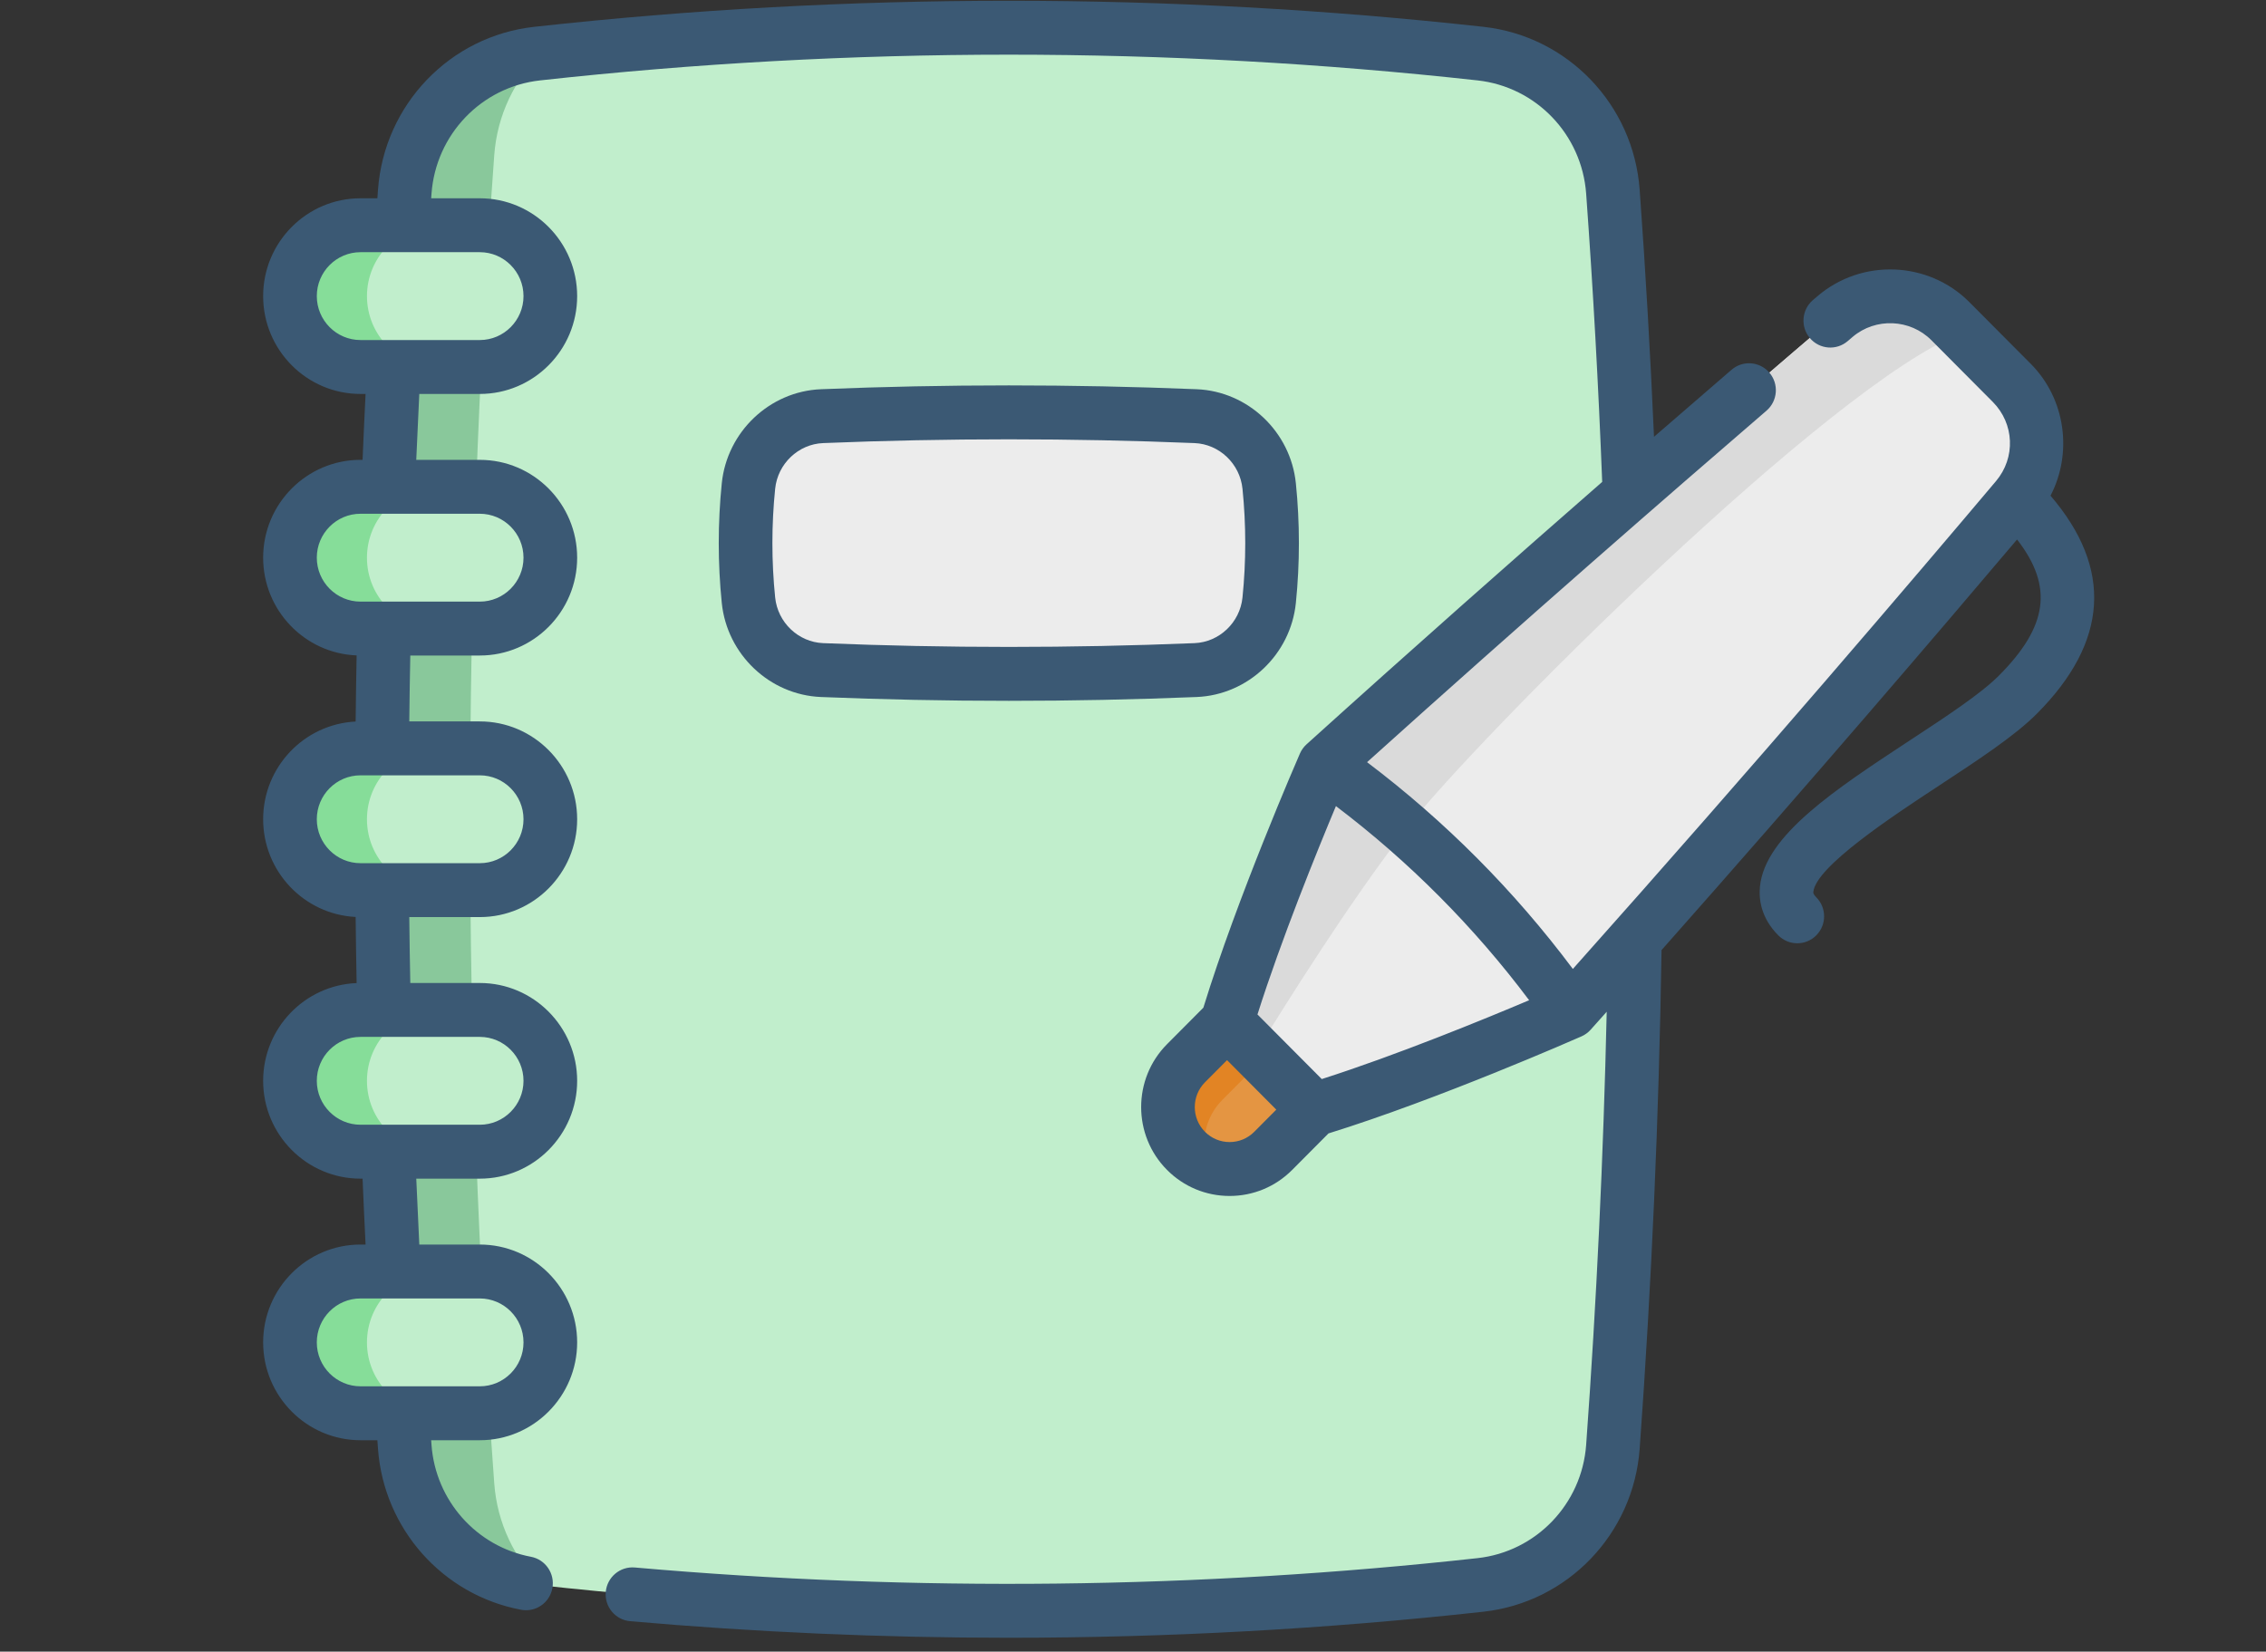 <svg width="155" height="113" viewBox="0 0 155 113" fill="none" xmlns="http://www.w3.org/2000/svg">
<rect x="0" y="0" width="155" height="113" fill="#333333" stroke="none"/>
<path d="M101.259 3.666C79.751 1.295 58.243 1.295 36.736 3.666C31.847 4.205 28.037 8.185 27.677 13.114C25.593 41.739 25.593 70.363 27.677 98.988C28.037 103.918 31.847 107.897 36.736 108.436C58.243 110.808 79.751 110.808 101.259 108.436C106.147 107.897 109.958 103.918 110.317 98.988C112.402 70.364 112.402 41.739 110.317 13.114C109.958 8.185 106.147 4.205 101.259 3.666Z" fill="#C1EECC"/>
<path d="M33.808 101.489C34.007 104.217 35.204 106.669 37.041 108.468C36.938 108.459 36.837 108.449 36.734 108.436C31.845 107.897 28.036 103.918 27.677 98.987C25.591 70.364 25.591 41.738 27.677 13.115C28.036 8.184 31.845 4.205 36.734 3.666C36.837 3.654 36.938 3.644 37.041 3.634C35.204 5.433 34.007 7.885 33.808 10.614C31.602 40.906 31.602 71.197 33.808 101.489Z" fill="#89C89B"/>
<path d="M81.775 28.473C73.257 28.124 64.74 28.124 56.222 28.473C53.597 28.58 51.458 30.622 51.19 33.249C50.924 35.856 50.924 38.462 51.19 41.069C51.458 43.696 53.597 45.738 56.222 45.845C64.74 46.194 73.257 46.194 81.775 45.845C84.4 45.738 86.539 43.696 86.807 41.069C87.073 38.462 87.073 35.856 86.807 33.249C86.539 30.622 84.4 28.58 81.775 28.473Z" fill="#ECECEC"/>
<path d="M32.811 25.109H24.653C21.988 25.109 19.827 22.938 19.827 20.259C19.827 17.581 21.988 15.41 24.653 15.41H32.811C35.476 15.41 37.636 17.581 37.636 20.259C37.636 22.938 35.476 25.109 32.811 25.109Z" fill="#C1EECC"/>
<path d="M29.925 25.109H24.652C21.987 25.109 19.829 22.94 19.829 20.261C19.829 18.922 20.369 17.708 21.242 16.831C22.114 15.954 23.32 15.411 24.652 15.411H29.925C28.593 15.411 27.388 15.954 26.515 16.831C25.642 17.708 25.102 18.922 25.102 20.261C25.102 22.94 27.26 25.109 29.925 25.109Z" fill="#86DD99"/>
<path d="M32.81 96.693H24.652C21.986 96.693 19.826 94.522 19.826 91.843C19.826 89.165 21.986 86.993 24.652 86.993H32.81C35.475 86.993 37.635 89.165 37.635 91.843C37.635 94.522 35.475 96.693 32.81 96.693Z" fill="#C1EECC"/>
<path d="M29.924 96.692H24.651C21.986 96.692 19.828 94.523 19.828 91.845C19.828 90.505 20.368 89.291 21.241 88.414C22.113 87.537 23.319 86.994 24.651 86.994H29.924C28.592 86.994 27.387 87.537 26.514 88.414C25.641 89.292 25.101 90.505 25.101 91.845C25.101 94.523 27.259 96.692 29.924 96.692Z" fill="#86DD99"/>
<path d="M32.81 78.797H24.652C21.986 78.797 19.826 76.626 19.826 73.947C19.826 71.269 21.986 69.097 24.652 69.097H32.81C35.475 69.097 37.635 71.269 37.635 73.947C37.635 76.626 35.475 78.797 32.81 78.797Z" fill="#C1EECC"/>
<path d="M29.924 78.797H24.651C21.986 78.797 19.828 76.627 19.828 73.949C19.828 72.609 20.368 71.395 21.241 70.518C22.113 69.641 23.319 69.098 24.651 69.098H29.924C28.592 69.098 27.387 69.641 26.514 70.518C25.641 71.396 25.101 72.609 25.101 73.949C25.101 76.627 27.259 78.797 29.924 78.797Z" fill="#86DD99"/>
<path d="M32.81 60.901H24.652C21.986 60.901 19.826 58.73 19.826 56.051C19.826 53.373 21.986 51.202 24.652 51.202H32.81C35.475 51.202 37.635 53.373 37.635 56.051C37.635 58.73 35.475 60.901 32.81 60.901Z" fill="#C1EECC"/>
<path d="M29.924 60.901H24.651C21.986 60.901 19.828 58.731 19.828 56.053C19.828 54.714 20.368 53.5 21.241 52.623C22.113 51.746 23.319 51.203 24.651 51.203H29.924C28.592 51.203 27.387 51.745 26.514 52.623C25.641 53.5 25.101 54.714 25.101 56.053C25.101 58.731 27.259 60.901 29.924 60.901Z" fill="#86DD99"/>
<path d="M32.81 43.005H24.652C21.986 43.005 19.826 40.834 19.826 38.155C19.826 35.477 21.986 33.306 24.652 33.306H32.81C35.475 33.306 37.635 35.477 37.635 38.155C37.635 40.834 35.475 43.005 32.81 43.005Z" fill="#C1EECC"/>
<path d="M29.924 43.005H24.651C21.986 43.005 19.828 40.835 19.828 38.157C19.828 36.818 20.368 35.604 21.241 34.727C22.113 33.85 23.319 33.306 24.651 33.306H29.924C28.592 33.306 27.387 33.849 26.514 34.727C25.641 35.604 25.101 36.818 25.101 38.157C25.101 40.836 27.259 43.005 29.924 43.005Z" fill="#86DD99"/>
<path d="M87.959 65.869L81.117 72.745C79.47 74.4 79.47 77.084 81.117 78.74C82.764 80.395 85.435 80.395 87.082 78.74L93.923 71.864" fill="#E49542"/>
<path d="M82.638 79.718C82.081 79.514 81.561 79.188 81.115 78.739C79.469 77.085 79.469 74.402 81.117 72.745L87.959 65.869L90.453 68.376L83.611 75.252C82.409 76.46 82.083 78.215 82.638 79.718Z" fill="#E28424"/>
<path d="M137.927 34.105C132.405 40.651 120.835 54.238 107.431 69.219C107.431 69.219 97.432 73.627 89.889 75.919L86.906 72.922L83.924 69.924C86.204 62.343 90.59 52.294 90.59 52.294C105.496 38.823 119.016 27.195 125.529 21.645C127.837 19.679 131.259 19.822 133.398 21.972L137.601 26.196C139.741 28.346 139.883 31.786 137.927 34.105Z" fill="#ECECEC"/>
<path d="M85.942 71.954L83.924 69.925C86.203 62.343 90.59 52.293 90.59 52.293C105.494 38.822 119.015 27.194 125.527 21.646C127.835 19.678 131.259 19.821 133.397 21.971L134.209 22.786C125.42 26.075 100.979 50.527 96.193 56.701C92.312 61.709 87.876 68.795 85.942 71.954Z" fill="#DADADA"/>
<path d="M56.155 47.688C60.419 47.862 64.713 47.949 69.006 47.949C73.3 47.949 77.593 47.862 81.857 47.688C85.364 47.544 88.28 44.78 88.64 41.257C88.917 38.538 88.917 35.78 88.64 33.061C88.28 29.538 85.364 26.773 81.857 26.63C73.329 26.281 64.682 26.281 56.155 26.63C52.648 26.773 49.732 29.538 49.372 33.061C49.095 35.78 49.095 38.538 49.372 41.257C49.732 44.78 52.648 47.544 56.155 47.688ZM53.023 33.437C53.198 31.727 54.608 30.384 56.305 30.315C60.519 30.143 64.762 30.057 69.006 30.057C73.25 30.057 77.494 30.143 81.708 30.315C83.404 30.384 84.815 31.727 84.989 33.437C85.241 35.907 85.241 38.411 84.989 40.881C84.815 42.591 83.404 43.933 81.708 44.002C73.279 44.347 64.733 44.347 56.305 44.002C54.608 43.933 53.198 42.591 53.023 40.881C52.771 38.411 52.771 35.907 53.023 33.437Z" fill="#3B5974"/>
<path d="M140.26 33.913C141.778 30.999 141.301 27.299 138.909 24.892L134.705 20.666C131.911 17.862 127.363 17.673 124.336 20.251C124.272 20.306 124.205 20.362 124.139 20.419L124.008 20.53C123.236 21.19 123.143 22.354 123.799 23.129C124.456 23.905 125.614 23.999 126.386 23.339L126.505 23.238C126.584 23.171 126.663 23.104 126.723 23.051C128.29 21.718 130.657 21.816 132.111 23.275L136.313 27.499C137.789 28.985 137.885 31.312 136.534 32.913C131.114 39.341 120.312 52.025 107.587 66.293C103.572 60.926 98.851 56.181 93.511 52.146C104.347 42.385 114.278 33.741 120.832 28.098C121.602 27.435 121.691 26.271 121.032 25.498C120.373 24.724 119.214 24.634 118.445 25.297C116.862 26.66 115.08 28.199 113.138 29.885C112.891 24.257 112.565 18.588 112.157 12.98C111.732 7.157 107.237 2.47 101.469 1.835C79.928 -0.542 58.084 -0.542 36.543 1.835C30.775 2.47 26.28 7.157 25.855 12.985L25.814 13.566H24.66C20.988 13.566 18 16.569 18 20.259C18 23.95 20.988 26.953 24.66 26.953H25.006C24.931 28.454 24.863 29.96 24.801 31.461H24.66C20.988 31.461 18 34.464 18 38.155C18 41.757 20.845 44.701 24.394 44.842C24.365 46.35 24.342 47.861 24.326 49.366C20.808 49.542 18 52.473 18 56.051C18 59.629 20.808 62.56 24.326 62.736C24.342 64.241 24.365 65.753 24.394 67.26C20.845 67.401 18 70.346 18 73.947C18 77.638 20.988 80.641 24.66 80.641H24.801C24.863 82.139 24.931 83.645 25.006 85.149H24.66C20.988 85.149 18 88.152 18 91.843C18 95.534 20.988 98.537 24.66 98.537H25.814L25.856 99.125C26.255 104.598 30.279 109.126 35.642 110.136C35.756 110.158 35.87 110.168 35.982 110.168C36.848 110.168 37.618 109.55 37.783 108.664C37.97 107.663 37.314 106.699 36.318 106.511C32.59 105.809 29.793 102.661 29.516 98.86L29.493 98.537H32.819C36.491 98.537 39.479 95.534 39.479 91.843C39.479 88.152 36.491 85.149 32.819 85.149H28.681C28.606 83.646 28.537 82.14 28.474 80.641H32.819C36.491 80.641 39.479 77.638 39.479 73.947C39.479 70.256 36.491 67.254 32.819 67.254H28.065C28.035 65.751 28.012 64.245 27.996 62.745H32.819C36.491 62.745 39.479 59.742 39.479 56.051C39.479 52.36 36.491 49.358 32.819 49.358H27.996C28.012 47.858 28.035 46.351 28.065 44.849H32.819C36.491 44.849 39.479 41.847 39.479 38.156C39.479 34.465 36.491 31.462 32.819 31.462H28.473C28.536 29.96 28.605 28.454 28.68 26.953H32.819C36.491 26.953 39.479 23.951 39.479 20.26C39.479 16.569 36.491 13.566 32.819 13.566H29.494L29.516 13.249C29.811 9.201 32.935 5.942 36.943 5.501C58.219 3.154 79.794 3.154 101.069 5.501C105.078 5.942 108.201 9.201 108.497 13.249C108.973 19.794 109.34 26.423 109.594 32.971C103.702 38.117 96.714 44.289 89.373 50.923C89.179 51.098 89.024 51.313 88.919 51.553C88.742 51.959 84.628 61.411 82.313 68.943L79.828 71.441C77.468 73.813 77.468 77.672 79.828 80.043C80.971 81.192 82.491 81.825 84.108 81.825C85.725 81.825 87.245 81.192 88.388 80.043L90.872 77.546C98.367 75.22 107.773 71.085 108.177 70.907C108.416 70.801 108.63 70.646 108.804 70.451C109.172 70.039 109.538 69.629 109.903 69.221C109.68 79.08 109.21 89.026 108.497 98.855C108.202 102.901 105.077 106.16 101.069 106.604C81.95 108.712 62.554 108.927 43.423 107.244C42.415 107.155 41.524 107.905 41.435 108.92C41.347 109.935 42.094 110.829 43.103 110.918C51.696 111.674 60.341 112.052 68.991 112.052C79.841 112.052 90.699 111.458 101.47 110.27C107.238 109.632 111.732 104.944 112.157 99.124C112.978 87.801 113.48 76.326 113.654 65.003C123.986 53.338 132.761 43.071 137.972 36.91C140.482 40.143 140.067 42.87 136.734 46.22C135.493 47.467 133.138 49.014 130.644 50.652C125.555 53.995 120.747 57.152 120.387 60.638C120.298 61.505 120.443 62.792 121.641 63.996C122 64.357 122.469 64.537 122.939 64.537C123.408 64.537 123.878 64.357 124.236 63.996C124.953 63.276 124.953 62.109 124.236 61.389C124.021 61.172 124.031 61.08 124.037 61.019C124.217 59.279 129.497 55.811 132.652 53.739C135.309 51.994 137.819 50.346 139.329 48.828C144.224 43.909 144.532 38.897 140.26 33.913ZM35.809 91.843C35.809 93.5 34.468 94.848 32.819 94.848H24.66C23.011 94.848 21.67 93.5 21.67 91.843C21.67 90.186 23.011 88.837 24.66 88.837H32.819C34.468 88.838 35.809 90.186 35.809 91.843ZM35.809 73.947C35.809 75.604 34.468 76.952 32.819 76.952H24.66C23.011 76.952 21.67 75.604 21.67 73.947C21.67 72.29 23.011 70.942 24.66 70.942H32.819C34.468 70.942 35.809 72.29 35.809 73.947ZM35.809 56.051C35.809 57.708 34.468 59.057 32.819 59.057H24.66C23.011 59.057 21.67 57.708 21.67 56.051C21.67 54.394 23.011 53.046 24.66 53.046H32.819C34.468 53.046 35.809 54.394 35.809 56.051ZM35.809 38.155C35.809 39.813 34.468 41.161 32.819 41.161H24.66C23.011 41.161 21.67 39.813 21.67 38.155C21.67 36.498 23.011 35.15 24.66 35.15H32.819C34.468 35.15 35.809 36.498 35.809 38.155ZM35.809 20.259C35.809 21.916 34.468 23.265 32.819 23.265H24.66C23.011 23.265 21.67 21.916 21.67 20.259C21.67 18.602 23.011 17.254 24.66 17.254H32.819C34.468 17.254 35.809 18.602 35.809 20.259ZM91.381 55.151C96.389 58.946 100.821 63.4 104.597 68.433C101.494 69.746 95.508 72.198 90.412 73.827L86.014 69.407C87.635 64.286 90.076 58.27 91.381 55.151ZM84.108 78.137C83.472 78.137 82.873 77.888 82.423 77.435C81.494 76.502 81.494 74.982 82.423 74.049L83.933 72.532L87.302 75.918L85.793 77.436C85.343 77.888 84.745 78.137 84.108 78.137Z" fill="#3B5974"/>
</svg>
